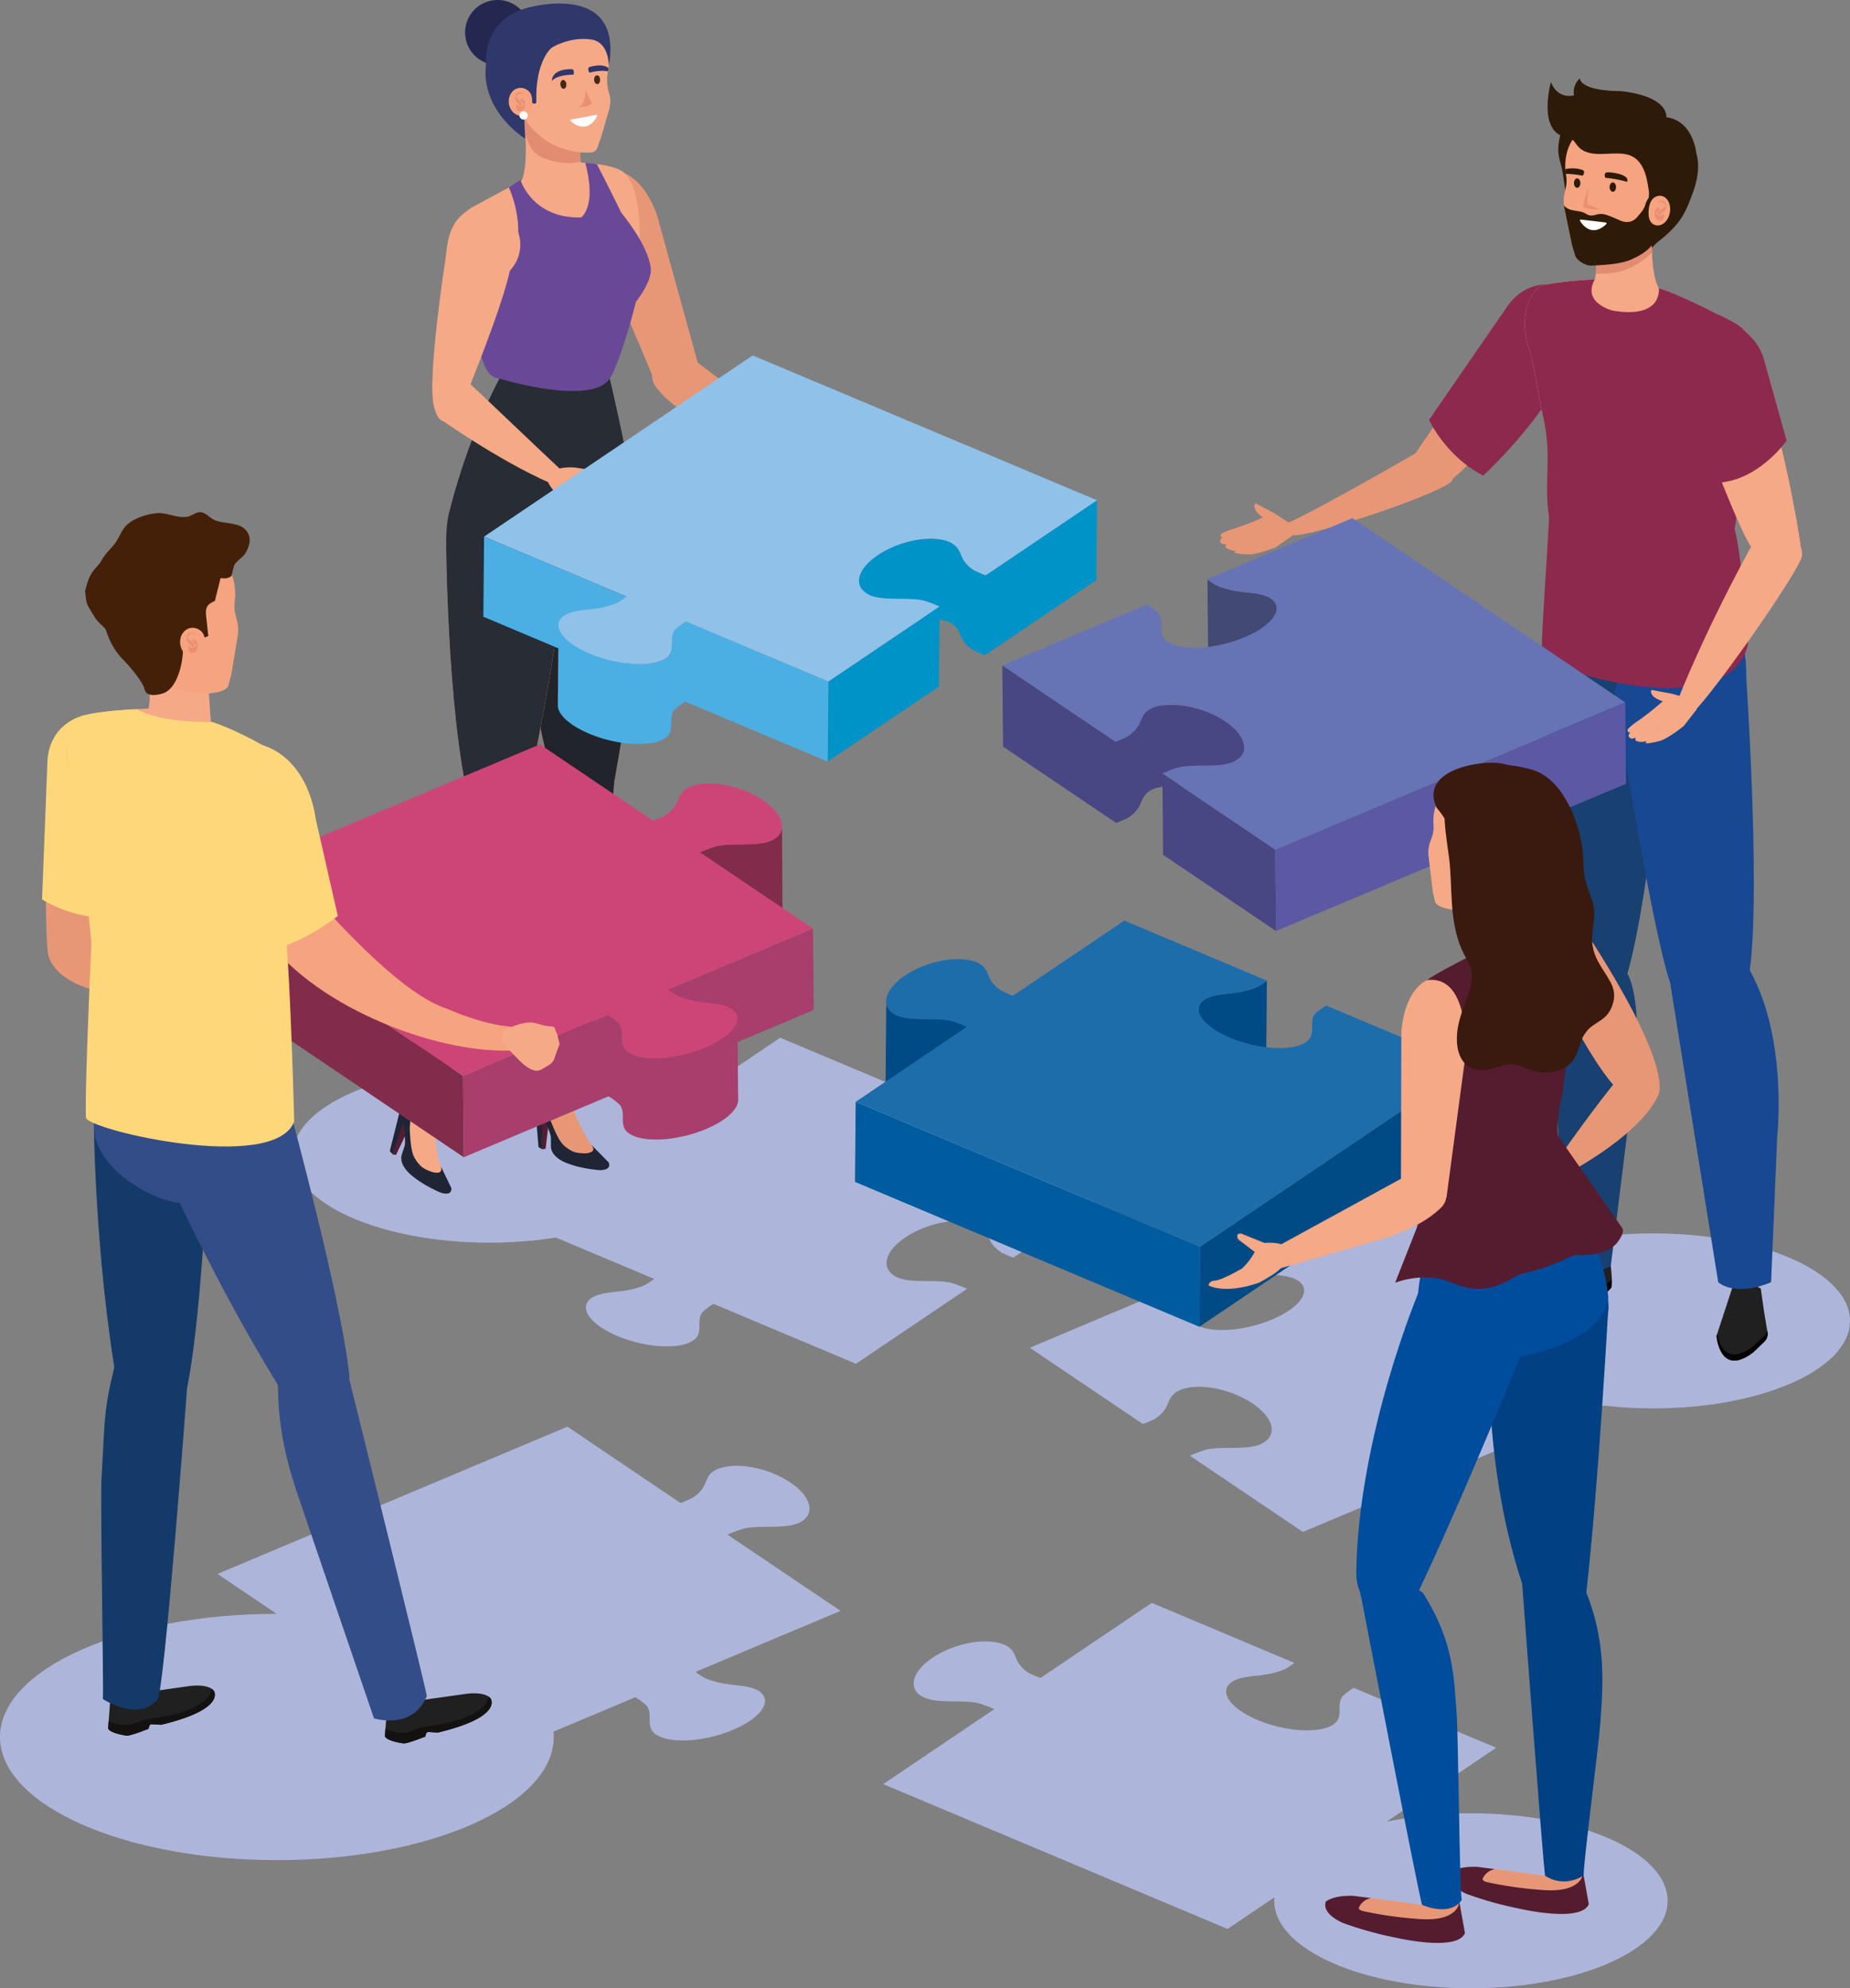 <svg xmlns="http://www.w3.org/2000/svg" viewBox="0 0 1583.57 1702.25"><rect x="0" y="0" width="1583.57" height="1702.25" fill="#808080" stroke="none"/><defs><style>.cls-1{fill:#adb6da;}.cls-2{fill:#531d34;}.cls-3{fill:#1f2535;}.cls-4{fill:#e89776;}.cls-5{fill:#242851;}.cls-6{fill:#f5a987;}.cls-7{fill:#e28c72;}.cls-8{fill:#282c34;}.cls-9{fill:#694997;}.cls-10{fill:#21242b;}.cls-11{fill:#30376b;}.cls-12{fill:#f5a47f;}.cls-13{fill:#ea8f72;}.cls-14{fill:#432918;}.cls-15{fill:#fff;}.cls-16{isolation:isolate;}.cls-17{fill:#0093c7;}.cls-18{fill:#4bafe4;}.cls-19{fill:#90c1e9;}.cls-20{fill:#822c4b;}.cls-21{fill:#a73e6b;}.cls-22{fill:#cd4577;}.cls-23{fill:#212020;}.cls-24{fill:#030200;}.cls-25{fill:#184070;}.cls-26{fill:#174891;}.cls-27{fill:#8e294e;}.cls-28{fill:#2e1a09;}.cls-29{fill:#424a74;}.cls-30{fill:#494684;}.cls-31{fill:#5b59a3;}.cls-32{fill:#6673b5;}.cls-33{fill:#143a6a;}.cls-34{fill:#007fa6;}.cls-35{fill:#141211;}.cls-36{fill:#334d88;}.cls-37{fill:#ffd77b;}.cls-38{fill:#452008;}.cls-39{fill:#004b86;}.cls-40{fill:#005c9f;}.cls-41{fill:#1d6dab;}.cls-42{fill:#551c2f;}.cls-43{fill:#024084;}.cls-44{fill:#004d9d;}.cls-45{fill:#f5bd94;}.cls-46{fill:#3a190f;}.cls-47{fill:#f7bd94;}.cls-48{fill:#e2a786;}.cls-49{fill:#ededed;}</style></defs><title>PeoplePuzzle</title><g id="Capa_2" data-name="Capa 2"><g id="Capa_1-2" data-name="Capa 1"><path class="cls-1" d="M962.6,1012.44l-294.75-124L437.91,1043.56,560,1094.93a52.93,52.93,0,0,1-8.23,5.37,67.41,67.41,0,0,1-15.06,4.38c-10.27,1.9-22.88,1.59-30.19,6.52-11.44,7.72-2.44,21.74,20.07,31.77.65.3,1.32.58,2,.87,24,10.08,52.93,11.82,64.7,3.87,9.56-6.45,2.21-16.69,7.92-24.19a57.35,57.35,0,0,1,9.53-7.24l121.93,51.31,95.14-64.19-1.22-.56a113.21,113.21,0,0,0-12.52-4.59c-14.19-3.12-33.38.67-45.64-4.49-15-6.69-11.95-21.86,6.53-34.33,18.69-12.61,46.07-17.69,61.17-11.35,9.36,4.17,9,10.74,12.62,16.13a28,28,0,0,0,8.44,8.06c.44.27,2.14,1.12,4.29,2.09,1.81.8,3.93,1.68,5.9,2.34Z"/><path class="cls-1" d="M649.75,1447.91c-7.44-5-20.26-4.71-30.69-6.63a67.85,67.85,0,0,1-15.32-4.47,53.16,53.16,0,0,1-8.36-5.44l124.09-52.22-96.68-65.23c.39-.2.81-.39,1.24-.58a117,117,0,0,1,12.72-4.67c14.41-3.16,33.91.68,46.88-4.78,14.76-6.58,11.65-22-7.15-34.68-19-12.82-46.82-18-62.62-11.32-9.05,4-8.68,10.71-12.37,16.18a28.23,28.23,0,0,1-8.58,8.2c-.45.27-2.2,1.15-4.4,2.13-1.82.82-4,1.7-6,2.37l-96.8-65.32L186.17,1347.52l233.71,157.69,124-52.15a59.56,59.56,0,0,1,9.68,7.36c5.79,7.62-1.68,18,8,24.59,12,8.07,41.41,6.31,65.77-3.94.68-.28,1.36-.58,2-.87C652.21,1470,661.37,1455.75,649.75,1447.91Z"/><path class="cls-1" d="M881.47,1153.85l123.94-52.15a59.46,59.46,0,0,1,9.69,7.35c5.8,7.63-1.67,18,8,24.6,12,8.07,41.41,6.3,65.76-3.94.68-.29,1.35-.57,2-.87,22.88-10.2,32.06-24.45,20.42-32.3-7.43-5-20.25-4.7-30.69-6.63a67.92,67.92,0,0,1-15.31-4.46A54.46,54.46,0,0,1,1057,1080l124.09-52.21,233.72,157.7-299.59,126.07-96.69-65.24c.38-.19.78-.37,1.2-.56a115.26,115.26,0,0,1,12.76-4.68c14.42-3.17,33.92.68,46.38-4.56,15.27-6.81,12.15-22.22-6.64-34.9-19-12.82-46.82-18-62.16-11.53-9.52,4.24-9.15,10.92-12.83,16.38a28.23,28.23,0,0,1-8.58,8.2c-.45.27-2.2,1.15-4.4,2.13-1.82.82-4,1.7-6,2.37Z"/><path class="cls-1" d="M1280.7,1496.34l-122-51.31a58.4,58.4,0,0,0-9.52,7.24c-5.7,7.5,1.65,17.74-7.91,24.19-11.77,7.94-40.74,6.21-64.69-3.87-.68-.29-1.34-.57-2-.87-22.5-10-31.52-24-20.08-31.77,7.31-4.94,19.93-4.62,30.19-6.51a66.74,66.74,0,0,0,15.06-4.4,51.54,51.54,0,0,0,8.22-5.35l-122.08-51.38-95.23,64.27c-2-.67-4.09-1.54-5.9-2.35a46.79,46.79,0,0,1-4.28-2.09,27.79,27.79,0,0,1-8.45-8.05c-3.63-5.39-3.27-12-12.17-15.93-15.54-6.54-42.92-1.47-61.62,11.15-18.48,12.47-21.54,27.64-7,34.11,12.76,5.38,31.94,1.59,46.12,4.71a113.21,113.21,0,0,1,12.52,4.59c.43.19.84.37,1.22.56L756,1527.47l294.76,124Z"/><path class="cls-1" d="M587.3,989c0,41.37-75.37,74.91-168.36,74.91S250.58,1030.39,250.58,989s75.38-74.9,168.36-74.9S587.3,947.65,587.3,989Z"/><polygon class="cls-2" points="464.27 984.01 467.03 983.49 469.79 960.31 462.54 951.72 464.27 984.01"/><polygon class="cls-3" points="460.94 982.12 464.27 984.01 463.74 946.06 457.88 944.73 460.94 982.12"/><path class="cls-4" d="M486.45,934.36l6.16,20.35S501,974.3,507.91,982c0,0,12.48,17.11-10.87,16,0,0-24.9-1.33-24.52-17.3.32-13.75-12.3-30.8-12.3-30.8-4.65-8,0-14.56,1.62-16.4l4.32-4.93,20.95-3.66Z"/><path class="cls-3" d="M509.26,988.35a31.39,31.39,0,0,1-27.12-8.21c-6.47-6.38-13.86-29.72-11.41-22,1,3.2-6.6-25.17-4.57-29.6l-4.32,4.93c-1.57,1.84-6.7,8.8-2,16.84,0,0,13,16.61,12.73,30.36C472.14,996.68,497,998,497,998c14,.68,15.12-5.21,13.76-10A13.87,13.87,0,0,1,509.26,988.35Z"/><path class="cls-3" d="M521,995.18s3.51,6.64-7.64,6.64c0,0-41.78-2.66-41.77-20.61V966.75s3.28,20.64,29.09,20.69c0,0,11.45,0,5.53-7.3Z"/><path class="cls-5" d="M453.74,27.81A27.81,27.81,0,1,1,425.94,0,27.81,27.81,0,0,1,453.74,27.81Z"/><path class="cls-6" d="M445.87,156h54.76c-2.48-8-7.64-28.61.34-42.66L445.64,77S455.48,137.94,445.87,156Z"/><path class="cls-7" d="M452,121.56c3.28,8.39,8.58,12.47,17.24,15.21a57.73,57.73,0,0,0,27.81,2c-.87-8.4-.41-17.92,3.91-25.51L445.64,77s3,18.6,4.06,38.29C450.45,117.36,451.19,119.46,452,121.56Z"/><path class="cls-6" d="M511.5,126l2.91-8.24,7.09-24.23c1-3.85,1.44-9.1.13-12.86a38.86,38.86,0,0,1-1.13-20.12C525,38.49,515.22,27,515.22,27,502.35,6.71,472,6.8,472,6.8c-37.55,2-40.62,38.32-40.62,38.32-6,24.19,13.27,44.28,13.3,44.31,2.44,2.54,2.7,6.67,3.88,9.81a30.27,30.27,0,0,0,5.51,9.19,67.43,67.43,0,0,0,19.25,15.45c6.71,3.42,19.72,6.93,29,6.83C506.07,130.67,509.84,130.72,511.5,126Z"/><polygon class="cls-2" points="336.21 988.37 338.99 988.76 349.04 967.69 344.93 957.23 336.21 988.37"/><polygon class="cls-3" points="333.66 985.51 336.21 988.37 347.89 952.25 342.77 949.11 333.66 985.51"/><path class="cls-6" d="M373.15,948.46c-.55,16.95-1.81,36,5,52,0,0,6.33,20.21-15.42,11.64,0,0-23.16-9.25-17.68-24.26,4.72-12.91-1.77-33.11-1.77-33.11-1.82-9.1,4.73-13.77,6.81-15l5.67-3.29h21.77Z"/><path class="cls-3" d="M377.44,1006.91a31.37,31.37,0,0,1-23.05-16.47c-4.09-8.12-3.6-32.6-3.77-24.47-.06,3.36,1.82-26,5.17-29.5l-5.67,3.29c-2.08,1.24-9.17,6.18-7.35,15.29,0,0,7,19.92,2.31,32.83-5.48,15,17.68,24.26,17.68,24.26,13.06,5.14,16-.08,16.26-5.08A14.52,14.52,0,0,1,377.44,1006.91Z"/><path class="cls-3" d="M386.36,1017.14s1.2,7.42-9.36,3.84c0,0-38.73-15.92-32.95-32.91l4.62-13.7s-3.51,20.6,20.91,28.92c0,0,10.86,3.68,7.59-5.14Z"/><path class="cls-6" d="M397.2,695.08c-27.77,51.28-32.68,72.15-37.62,111.14-2.88,22.68-1.93,118.21-4.9,132.46-1.24,5.91,21.21,2.67,21.21,2.67,4.11-10,69.49-229.49,69.49-229.49s7.31-22.73,1.24-26.68C416.13,665.32,409.31,672.73,397.2,695.08Z"/><path class="cls-8" d="M376.57,945.93c4.1-10,68.81-234.07,68.81-234.07s7.31-22.73,1.24-26.68c-30.49-19.86-37.31-12.45-49.42,9.9-27.77,51.28-32.68,72.15-37.62,111.14C356.7,828.9,352,921.14,349,935.39,349,935.39,365.65,955.18,376.57,945.93Z"/><path class="cls-8" d="M521.87,324.23s21.34,90.33,18.47,100.2c-8.25,28.42-84.82,68.3-154.64,10.14,0,0,16-66.81,49.11-123.32C434.81,311.25,447,323.83,521.87,324.23Z"/><path class="cls-9" d="M511,140.68s27.94,54,40.41,83.62c-5.23,34.73-24.1,86.25-31.68,97.11-16.62,23.81-92.59,2.55-92.59,2.55l-21.9-73.11c63.92-22.95,30.26-90.31,30.26-90.31l10-6.33s10.23,33.11,51.83,31.93c0,0,13.67-8.9,3.61-46.66A58,58,0,0,1,511,140.68Z"/><path class="cls-4" d="M441.45,448.75s7.35,145.72,34.31,224.1c4,11.69,50.09-3.84,50.09-3.84S549.1,543.62,547.7,491.67c-.78-29.36-11.29-92.66-11.29-92.66S450,387.71,441.45,448.75Z"/><path class="cls-4" d="M477.09,672.33,525.85,669s-30,248.76-32.68,259.22c0,0-21,7.58-20.54,1.56,1-14.53-16.47-126.17-17-149C454.77,744.05,456.21,720.86,477.09,672.33Z"/><path class="cls-10" d="M441.45,448.75s7.35,145.72,34.31,224.1c4,11.69,50.09-3.84,50.09-3.84S549.1,543.62,547.7,491.67c-.78-29.36-11.29-92.66-11.29-92.66S450,387.71,441.45,448.75Z"/><path class="cls-10" d="M499.21,929.79c5-9.61,26.64-260.78,26.64-260.78l-48.76,3.32c-20.88,48.53-22.32,71.72-21.46,108.44.53,22.85,11.6,134.49,10.58,149C466.21,929.79,492.72,942.4,499.21,929.79Z"/><path class="cls-4" d="M599.2,317.58l-37-134c-13.31-35.85-33.17-36.73-33.17-36.73-38.07,5.76-13.7,72.56-13.7,72.56l47,111.32"/><path class="cls-4" d="M706.33,417.71c-16-11.85-17.09-15.07-19.51-19.9-10.42-20.69,16.16-16.15,22.65-13.64,3.73,1.45,2.61,10.65,12.91,23.59,0,0,17.16,13.69,21.91,13.6,0,0,4.71,1.4,4.2,4.87C748.49,426.23,734.15,432.08,706.33,417.71Z"/><path class="cls-4" d="M596.33,309.79l108.26,81.9c3,14.93-3.85,16-3.85,16L613.42,368C576,351.78,563,333.15,563,333.15s-15.28-14.31,9-28.66C572.06,304.49,583.11,298.13,596.33,309.79Z"/><path class="cls-4" d="M706.4,383.24s-4.74,9.16,7.63,8.57l13.1-7.22s3.94-1.41,3.16-5.1c0,0-1.11-2.2-5.16-.78Z"/><path class="cls-6" d="M381.82,460.94s.56,145.78,19.79,226.4c2.86,12,46.79,8.33,46.79,8.33S477.06,557.81,480.71,506c2.06-29.3,7.92-80.57,7.92-80.57S385.81,415.21,381.82,460.94Z"/><path class="cls-6" d="M403.09,178.07c-22.41,16.38-10.95,41-10.95,41l42.32,102.79s68.63,23.34,85.25-.47c7.58-10.86,14.61-39.68,23.82-81.24,6.26-28.24,6.68-77.58-9.21-92.19-9.17-8.43-38.85-8.25-39.07-9.25l-48.07,15.48Z"/><path class="cls-6" d="M493.7,313.48c4.07-.73,26,7.93,26,7.93s15.8,67.36,16.7,77.6-69.53,63.25-148.21,33.07c0,0,39.73-93.72,45.53-113.31C440.4,296.27,493.7,313.48,493.7,313.48Z"/><path class="cls-9" d="M531.91,182.34s23.22,27.35,25.17,47.67c1.09,11.31-13.2,30.25-20.34,37.22C531.68,272.18,501.68,201.22,531.91,182.34Z"/><path class="cls-8" d="M407.47,409.75s-27.74,6.16-25.24,57c2.44,49.66,92.86,60,104.47,10C499.19,422.86,456.84,391.29,407.47,409.75Z"/><path class="cls-11" d="M448.85,103.45c-.19-17.15.24-16.09.24-16.09.4-5,10.23,5.79,10-.74-.93-29.88,9.92-44.1,14.17-46.41,11.53-6.23,23.69-8,33.34-6.32,15.11,2.69,14.53,22.8,14.53,22.8C534-16.95,451.9,6.58,451.9,6.58,411.9,17.09,416,54.78,416,54.78c-4.9,40.48,33.44,63.86,33.44,63.86Z"/><path class="cls-12" d="M451.48,97.62a8.07,8.07,0,0,1-5.21,1.58c-5.82-.08-10.65-5.52-10.79-12.14s4.46-11.91,10.27-11.83A10.22,10.22,0,0,1,453,78.52c2.79,2.92,2.88,8.31,2.22,12C454.65,93.51,453.48,96.07,451.48,97.62Z"/><path class="cls-13" d="M448.1,81.39c-.34-3.47-7.37-.15-6.31,1.81a10.81,10.81,0,0,0,2.82,2.74,5.1,5.1,0,0,1,2.16,3.8c0,.19.06.8-.14.94-.91.63-3.89-2.76-4.54-3.48a5.83,5.83,0,0,1-.85-5.56A3.49,3.49,0,0,1,445.1,79c1.58.09,3.18.2,3.09,2.17,0,0-.07.36-.09.18Z"/><path class="cls-13" d="M445.85,85c.74-.73,1.44-.12,2.18.41a3.37,3.37,0,0,1,1.26,2,8.18,8.18,0,0,1-.87,5.8,4.4,4.4,0,0,1-3.78,2c-2.11-.06-2.74-1.93-2.82-3.72,0-.48-.06-1.61.4-1.91s.87.46,1.21.81a3,3,0,0,0,1.79.67,3.83,3.83,0,0,0,3.15-1.41,1.64,1.64,0,0,0,.32-.54c0,1.17-.06,1.43-.19.79a3.33,3.33,0,0,0-.39-.83c-.49-.81-1.32-1.36-1.87-2.14-.26-.36-.76-1.61-.39-2Z"/><path class="cls-14" d="M484.79,72c.21,2.09-.78,3.88-2.19,4s-2.72-1.43-2.92-3.52.78-3.88,2.19-4S484.59,70,484.79,72Z"/><path class="cls-14" d="M513.68,68.14c.08,2.09-1,3.83-2.42,3.88s-2.63-1.6-2.71-3.69,1-3.82,2.43-3.87S513.61,66.05,513.68,68.14Z"/><path class="cls-11" d="M472.34,69.23c5.43-5.7,18.2-5.25,18.2-5.25s.86,0,.63-2.65c0,0-.07-2.3-1.91-2.07C489.26,59.26,473,58.18,472.34,69.23Z"/><path class="cls-11" d="M521,58.32c-5.67-4.59-16.1-1-16.1-1-1.84.27-1.29,2.5-1.29,2.5.45,2.57,1.29,2.39,1.29,2.39s8.62-2.66,15.37-1.09C520.54,60.18,520.8,59.26,521,58.32Z"/><path class="cls-15" d="M510,98.42l-20.57,3.81c-1.08.2-1.51.84-.93,1.42,0,0,5.92,5.92,12.59,4.67s10-8.9,10-8.9C511.41,98.75,510.91,98.36,510,98.42Z"/><path class="cls-13" d="M495.25,91.94c10.78-.78,11.38-3.6,11.38-3.6L501,77S502.27,88.34,495.25,91.94Z"/><path class="cls-8" d="M381.82,460.94s.56,145.78,19.79,226.4c2.86,12,46.79,8.33,46.79,8.33S477.06,557.81,480.71,506c2.06-29.3,7.92-80.57,7.92-80.57S385.81,415.21,381.82,460.94Z"/><path class="cls-8" d="M521.87,324.23s21.34,90.33,18.47,100.2c-8.25,28.42-84.82,68.3-154.64,10.14,0,0,16-66.81,49.11-123.32C434.81,311.25,447,323.83,521.87,324.23Z"/><path class="cls-9" d="M427.12,324s78.13,24.08,94.75.27c7.58-10.86,24.29-65.2,29.52-99.93C538.92,194.68,511,140.68,511,140.68a58,58,0,0,0-10-1.2c10.06,37.76-3.61,46.66-3.61,46.66-41.6,1.18-51.83-31.93-51.83-31.93l-10,6.33s31,64.37-28.83,93.81C406.65,254.35,405.22,323.42,427.12,324Z"/><path class="cls-15" d="M451.76,98.83a3.56,3.56,0,1,1-3.56-3.56A3.57,3.57,0,0,1,451.76,98.83Z"/><path class="cls-6" d="M436.65,187.46a32.11,32.11,0,0,1-1.4,45.4c-12.92,12.15-53.53,35.33-53.91,17.59-.74-34.86.62-53.8,13.54-65.95S424.49,174.53,436.65,187.46Z"/><path class="cls-6" d="M438.1,216.93,410,200.75,381.82,218.4s-16.51,105.19-10.43,129.27c6.48,25.65,18.26,6.75,23.84-.27C395.23,347.4,441.27,237.37,438.1,216.93Z"/><path class="cls-6" d="M375.65,357.94s50.48,36,95.28,55.65c0,0,14.8-6.22,7.4-13.06-12.57-11.62-67.52-64.23-80.2-75.87C375.65,317,375.65,357.94,375.65,357.94Z"/><path class="cls-6" d="M496.47,433.71c-18.27-7.9-20.08-10.78-23.54-14.92-14.87-17.76,12-19.42,18.94-18.46,3.95.56,5,9.77,17.95,20,0,0,19.84,9.39,24.44,8.22,0,0,4.91.28,5.2,3.79C539.46,432.36,526.84,441.33,496.47,433.71Z"/><path class="cls-6" d="M491,400.12s-7.82,6.72,3.87,10.81l14.84-1.78s4.19.16,4.85-3.55c0,0-.21-2.46-4.5-2.65Z"/><g class="cls-16"><path class="cls-17" d="M807.28,531c-.22-.06-.44-.1-.66-.15l-1-.22-.74-.13-.71-.12-.5,57.45L708.51,652l.6-68.56,78.81-53.17c-1.15.13-2.32.3-3.49.49l-.77.13-1.34.24-.91.19c-.43.08-.87.17-1.3.27l-.82.18-2.07.5-.55.14c-.86.22-1.71.45-2.55.7l-.46.14c-1.17.34-2.34.72-3.51,1.11l-.12,0c-1.17.4-2.34.83-3.5,1.28l-.25.1c-1.31.51-2.61,1.06-3.89,1.64l-.18.08c-1.3.59-2.58,1.21-3.83,1.86a.52.52,0,0,0-.13.06q-1.9,1-3.75,2.07l-.06,0c-1.25.73-2.46,1.5-3.64,2.3-10.5,7.08-16,15-16.09,21.81q.31-34.27.61-68.55c.06-6.78,5.58-14.73,16.08-21.82,1.18-.8,2.39-1.56,3.64-2.29l.07,0c1.22-.73,2.47-1.41,3.74-2.08l.13-.06c1.26-.65,2.53-1.27,3.82-1.86l.2-.08c1.28-.57,2.57-1.12,3.87-1.63l.08,0,.22-.08c1.13-.45,2.28-.87,3.43-1.26l.17-.07c1.15-.39,2.31-.75,3.47-1.1l.3-.09.2-.06c.84-.24,1.68-.47,2.53-.69.18-.06.37-.1.56-.15.68-.17,1.36-.34,2-.49l.41-.1.45-.09,1.25-.26,1-.19,1.27-.23.67-.13h.17c1.17-.2,2.33-.36,3.48-.5l.3,0,.22,0c1-.11,2-.2,3-.27l.25,0h.33c.94-.06,1.87-.1,2.78-.12h.08c.87,0,1.72,0,2.56,0h.64c.85,0,1.68.08,2.51.14h.07l.19,0c.85.07,1.69.17,2.51.28l.28,0,.19,0c.34,0,.66.11,1,.16l.79.14.94.2.64.14.08,0c.74.18,1.45.38,2.15.6l.49.16c.7.23,1.39.48,2,.76s1,.48,1.49.73l.41.22c.16.1.34.19.5.28s.26.18.4.26l.49.33c.26.17.51.35.75.53l.41.33.15.1c.28.24.54.48.8.72l.1.1c.2.2.39.39.57.59v0h0v0c.06.06.1.13.16.19l.26.3c.18.22.35.43.51.65a3.55,3.55,0,0,1,.23.31s.08.1.12.15l.21.34c.15.21.28.42.42.64l.27.48q.2.33.36.66a1.18,1.18,0,0,1,.11.19,2.29,2.29,0,0,1,.1.23c.2.38.38.76.56,1.15a.82.82,0,0,0,.09.19c.23.53.45,1.06.68,1.58.14.34.29.68.44,1l.21.47c.2.45.41.9.64,1.34.11.23.23.45.36.67s.12.24.19.36c.2.34.41.68.63,1s.3.43.46.64.43.6.67.9l.31.39c.31.39.65.78,1,1.17l.07.08c.37.4.76.79,1.17,1.18.11.12.24.23.36.34.3.28.61.55.93.83l.46.39,1,.77.45.33c.5.36,1,.7,1.56,1l.09.05.16.1.1,0c.07.05.15.08.23.13l.17.09.27.13.19.1.32.16.26.12.34.17.41.19.24.12.48.22.26.12.77.35c1.81.8,3.93,1.68,5.9,2.34l95.23-64.26-.6,68.55-95.23,64.26c-2-.66-4.1-1.53-5.9-2.33l-.78-.36-.13-.06-.6-.28-.22-.1-.44-.21-.27-.13-.33-.16-.2-.1-.32-.16-.15-.08-.28-.14-.12-.06-.21-.12-.09-.05-.13-.07,0,0c-.53-.33-1-.68-1.54-1l-.47-.35c-.34-.25-.66-.5-1-.76l-.25-.19a2.31,2.31,0,0,0-.24-.2l-.9-.81c-.12-.12-.26-.23-.38-.36-.41-.39-.8-.78-1.16-1.18h0l-.07-.08c-.35-.38-.68-.77-1-1.16l-.3-.39c-.24-.29-.46-.6-.68-.9,0-.08-.12-.15-.17-.22l-.28-.42c-.22-.33-.43-.66-.63-1l-.26-.48-.28-.52v0c-.23-.45-.45-.91-.65-1.37-.06-.12-.12-.25-.17-.38-.18-.41-.36-.81-.53-1.22s-.41-1-.62-1.42l-.12-.26c-.17-.36-.34-.73-.52-1.09l-.23-.45c-.11-.21-.22-.43-.35-.64s-.18-.33-.28-.49-.27-.42-.41-.64-.21-.33-.33-.49l-.23-.31c-.16-.21-.33-.43-.51-.63a4.15,4.15,0,0,0-.27-.32c-.23-.26-.47-.52-.73-.77a.52.52,0,0,1-.1-.11c-.3-.28-.62-.55-1-.82l-.41-.32-.75-.54-.5-.33c-.28-.18-.58-.36-.89-.53l-.41-.23c-.47-.25-1-.5-1.49-.73s-1.34-.52-2-.75l-.49-.16C808.73,531.36,808,531.16,807.28,531Z"/><path class="cls-18" d="M413.75,528l.61-68.55L536.45,510.8l-.5,57.05h.11l.8.09c1,.11,1.94.21,2.9.29l.28,0c.71.06,1.41.11,2.1.14l.79.05,1.56.06.58,0c1.22,0,2.44,0,3.62,0h.47c1,0,2-.06,2.92-.12h.22c.89-.06,1.76-.15,2.62-.24l.64-.07c.73-.09,1.45-.19,2.14-.3l.26,0c.76-.13,1.49-.27,2.22-.43l.55-.12c.67-.16,1.33-.33,2-.51l.28-.08.39-.13c.35-.1.7-.21,1-.33l.52-.19c.28-.11.57-.21.85-.33l.47-.19.81-.37.44-.21.8-.42.36-.2c.37-.21.73-.44,1.07-.67,4.58-3.09,5.28-7.05,5.39-11.17l0-3.34c0-3.38.26-6.74,2.49-9.68a58,58,0,0,1,9.54-7.24l121.93,51.31-.6,68.56L586.57,600.7a57.83,57.83,0,0,0-9.53,7.23c-2,2.65-2.4,5.62-2.47,8.65,0,1.11,0,2.22,0,3.33,0,4.48-.44,8.87-5.41,12.22-.34.23-.7.45-1.07.66l-.37.21c-.26.13-.52.28-.79.41l-.45.22-.8.36-.47.2-.26.11-.6.22-.51.19-1,.33-.42.13-.07,0-.18,0q-1,.28-2,.51l-.29.08-.24,0c-.72.16-1.47.3-2.23.43h0l-.17,0c-.72.12-1.45.21-2.2.3l-.32.05-.29,0c-.86.09-1.73.17-2.63.23h-.24c-1,.06-1.92.1-2.92.13h-.44c-1.19,0-2.4,0-3.63,0h-.28l-.31,0-1.55-.06-.79,0c-.74,0-1.49-.09-2.24-.16h-.13c-1-.07-1.95-.18-2.93-.28l-.77-.09c-.86-.11-1.73-.21-2.6-.34l-.32,0-.11,0-2.44-.38-.41-.08-2.05-.37-.92-.18-1.56-.32-1-.23-1.47-.34-.38-.08-.34-.09c-1.32-.32-2.64-.66-4-1l-.52-.15c-1.35-.38-2.69-.79-4-1.22l-.41-.13c-1.37-.45-2.73-.92-4.08-1.42l-.24-.09c-1.41-.53-2.81-1.08-4.18-1.66l-2-.86q-1.38-.61-2.7-1.26l-.89-.44c-.57-.28-1.14-.57-1.69-.86l-1-.51-1.49-.83-.92-.53-.55-.32-.9-.56-.78-.49L490,620.54c-.16-.11-.34-.22-.5-.34-.66-.46-1.3-.93-1.91-1.4l-.45-.36-1.07-.85-.19-.17c-.45-.38-.87-.75-1.28-1.13l-.56-.5c-.57-.55-1.12-1.09-1.62-1.64h0q-.66-.72-1.23-1.44l-.35-.46-.6-.79-.14-.22-.26-.4c-.22-.33-.42-.67-.61-1l-.24-.42-.13-.24c-.18-.35-.34-.7-.49-1,0-.06,0-.12-.07-.18-.1-.24-.2-.49-.28-.73s-.09-.31-.13-.46a2.25,2.25,0,0,1-.08-.24c-.09-.35-.18-.7-.24-1a1.52,1.52,0,0,0,0-.21c0-.07,0-.15,0-.22a7.91,7.91,0,0,1-.09-1.18v-.12q.21-24.4.43-48.79Z"/><path class="cls-19" d="M939.05,428.3l-294.75-124L414.36,459.43,536.45,510.8a53.45,53.45,0,0,1-8.23,5.36,67.41,67.41,0,0,1-15.06,4.39c-10.28,1.89-22.88,1.58-30.2,6.51-11.43,7.73-2.43,21.74,20.08,31.78l2,.86c24,10.08,52.93,11.82,64.7,3.87,9.56-6.44,2.21-16.69,7.91-24.19a58,58,0,0,1,9.54-7.24l121.93,51.31,95.14-64.19L803,518.7a112.51,112.51,0,0,0-12.52-4.58c-14.19-3.12-33.38.66-45.64-4.5-15-6.68-12-21.86,6.53-34.33,18.69-12.61,46.07-17.69,61.16-11.34,9.37,4.17,9,10.73,12.63,16.12a27.77,27.77,0,0,0,8.44,8.06c.44.27,2.14,1.13,4.29,2.09,1.81.8,3.93,1.68,5.9,2.34Z"/></g><g class="cls-16"><path class="cls-20" d="M669.38,707.39c0,.17,0,.34,0,.51s0,.36,0,.54,0,.29-.05.44,0,.35-.06.52-.06.34-.1.51,0,.25-.08.38-.09.35-.14.51-.07.25-.11.37a1.8,1.8,0,0,1-.08.21,9.94,9.94,0,0,1-.58,1.39,0,0,0,0,0,0,0,13.85,13.85,0,0,1-.77,1.27l-.14.21a11.32,11.32,0,0,1-1,1.17c-.09.11-.19.21-.29.32s-.21.23-.33.33l-.4.37c-.12.11-.24.23-.37.33l-.35.29-.67.51-.36.26c-.25.17-.51.34-.78.49l-.34.22c-.23.14-.47.27-.71.39s-.26.16-.4.23l-1.19.57a31.9,31.9,0,0,1-4.93,1.58c-1.37.33-2.78.6-4.24.81s-2.8.35-4.23.47c-2,.16-4.07.26-6.14.31-4.55.14-9.21.09-13.74.22-2,.06-4.06.15-6,.31l.6,69.68c2-.16,4-.26,6-.31,4.53-.13,9.19-.08,13.74-.21,2.08-.06,4.13-.16,6.14-.32,1.44-.11,2.85-.27,4.24-.47s2.86-.48,4.24-.81a30.76,30.76,0,0,0,4.92-1.59q.62-.27,1.2-.57l.32-.18c.27-.14.53-.28.79-.44l.08,0,.22-.14.81-.52.36-.26c.23-.17.46-.34.67-.51l.21-.16.15-.13c.12-.11.25-.21.37-.33l.39-.36.34-.34a2,2,0,0,1,.2-.21l.09-.11a11.46,11.46,0,0,0,.94-1.17s0-.05.06-.08l.08-.12a12.06,12.06,0,0,0,.77-1.28h0a10.78,10.78,0,0,0,.59-1.41l0-.11s0-.05,0-.08.09-.28.13-.42l.12-.46.09-.42c0-.11,0-.23.07-.34s0-.09,0-.13,0-.37.07-.56,0-.27,0-.4,0-.42,0-.62,0-.2,0-.3v-.14Z"/><path class="cls-20" d="M613.2,724.54h-.07a117,117,0,0,0-12.65,4.65c-.43.19-.85.38-1.25.58l.62,69.68c.39-.2.81-.39,1.24-.58a117.82,117.82,0,0,1,12.64-4.65l.08,0c1.09-.24,2.22-.43,3.37-.61,1.37-.19,2.77-.34,4.2-.46l-.6-69.68c-1.44.11-2.84.27-4.21.47C615.42,724.09,614.29,724.3,613.2,724.54Z"/><path class="cls-21" d="M696.53,864.7,695.92,795,571.83,847.23l.51,58c-14.41,1.72-27.35.37-34.35-4.34-4.64-3.15-5.35-7.16-5.47-11.34l0-3.45c0-3.43-.27-6.83-2.53-9.81a60.67,60.67,0,0,0-9.68-7.35L396.33,921.08l.61,69.68,124-52.16a59.56,59.56,0,0,1,9.68,7.36c2,2.67,2.43,5.68,2.51,8.74l0,3.45c0,4.55.45,9,5.5,12.4,12,8.08,41.4,6.31,65.76-3.94.68-.28,1.36-.58,2-.88,16.2-7.21,25.53-16.47,25.46-24q-.23-24.8-.44-49.59Z"/><path class="cls-20" d="M660.08,719.76l.61,69.67c-13,5.46-32.47,1.62-46.88,4.78a117.8,117.8,0,0,0-12.72,4.67c-.43.19-.85.38-1.24.58l-.62-69.68c.4-.2.82-.39,1.25-.58a114.13,114.13,0,0,1,12.72-4.66C627.61,721.37,647.12,725.21,660.08,719.76Z"/><polygon class="cls-20" points="396.33 921.08 162.62 763.38 163.23 833.06 396.94 990.76 396.33 921.08"/><path class="cls-22" d="M626.2,863.77c-7.44-5-20.26-4.7-30.69-6.63a68.22,68.22,0,0,1-15.32-4.46,53.41,53.41,0,0,1-8.36-5.45L695.92,795l-96.69-65.24c.4-.2.82-.39,1.25-.58a114.13,114.13,0,0,1,12.72-4.66c14.41-3.17,33.92.67,46.88-4.78,14.76-6.59,11.65-22-7.15-34.68-19-12.82-46.82-18-62.62-11.33-9,4-8.68,10.71-12.37,16.18a28.23,28.23,0,0,1-8.58,8.2c-.45.27-2.2,1.15-4.4,2.14-1.82.81-4,1.69-6,2.37l-96.8-65.33L162.62,763.38l233.71,157.7,124-52.15a60.67,60.67,0,0,1,9.68,7.35c5.79,7.63-1.68,18,8,24.6,12,8.07,41.41,6.3,65.77-3.94l2-.88C628.66,885.86,637.82,871.61,626.2,863.77Z"/></g><path class="cls-1" d="M1246.85,1130.86c0,41.38,75.38,74.91,168.36,74.91s168.36-33.53,168.36-74.91-75.38-74.9-168.36-74.9S1246.85,1089.49,1246.85,1130.86Z"/><path class="cls-23" d="M1358.5,1114.07c-11.89,12-31.5,18.36-31.5,18.37-16.53,4.2-26.25-6.8-26.25-6.8-3.55-5,.77-7.69.77-7.69,34.84-26.5,45.28-34,45.28-34h32c1.56,12.86.69,18,.69,18a27.71,27.71,0,0,1-17.55,10.63c-.66.11-1.89-.85-2.51-.6Z"/><path class="cls-24" d="M1301.36,1118.06a9.21,9.21,0,0,0,.67,2.19c2.71,5.79,10.24,8.19,16.2,8.1,7.17-.1,13.68-3.6,19.92-6.76a88.91,88.91,0,0,0,16.5-11.19c3.6-3,8.21-4.38,12.47-6.24,4.8-2.1,8.43-5.36,12.58-8.47,0,3.44-.22,6.31-.22,6.31a27.71,27.71,0,0,1-17.55,10.63c-.66.11-1.89-.85-2.51-.6l-.92,2c-11.89,12-31.5,18.36-31.5,18.37-16.53,4.2-26.25-6.8-26.25-6.8C1297.59,1121.23,1300.64,1118.6,1301.36,1118.06Z"/><path class="cls-4" d="M1382.31,824.49c-35.57,39.28-49.67-2.26-49.67-2.26l-4.41-241.44c-.46,3.59-1.65-24.35,43.27-18.3s56.13,23.5,56.13,23.5-24.65,166.76-45.32,238.5"/><path class="cls-4" d="M1332.41,819.17s18,254.26,19.53,263.19c0,0,21.94,4.85,22-.21.25-12.18,25.3-161,25.62-180.11.82-48.45-11.67-57.61-24.13-90.25C1375.47,811.79,1332.32,779.89,1332.41,819.17Z"/><path class="cls-25" d="M1393,833.63c20.67-71.74,34.6-247.64,34.6-247.64s-11.34-17.46-56.13-23.5-43.73,21.89-43.27,18.3c0,0-13.61,130.92-1.15,249.91C1327.08,830.7,1365.45,851.08,1393,833.63Z"/><path class="cls-6" d="M1460.91,451.29c6.35,22.59,32.54,108.8,32.54,108.8-93.77,112.18-164.41,14-165.34,3.79-1.12-12.25,12.55-59,15-109.45C1343.14,454.43,1368.71,415.07,1460.91,451.29Z"/><path class="cls-25" d="M1328.65,592c-4.44-30.22,4.77-60.69,9.52-91.22h137.35c8.79,29.27,17.93,59.35,17.93,59.35s5.87,69.26-52.94,77.56C1440.51,637.65,1338,655.42,1328.65,592Z"/><path class="cls-6" d="M1484.91,829.78c-29.37,44.12-49.47,5.11-49.47,5.11L1387.81,599.7c.07,3.62,1.42-30.64,46.74-31.31s59,14.92,59,14.92,1.18,172.45-8.63,246.47"/><path class="cls-6" d="M1434.76,831.9s47.18,267.94,50,276.55c0,0,22.42,1.54,21.77-3.47-1.56-12.08,2.48-181,0-200-6.37-48-13-56.3-30.19-86.74C1476.26,818.23,1428.86,793.07,1434.76,831.9Z"/><path class="cls-23" d="M1482.57,1103.27l-13.27,40.46s2.74,36.23,31.79,13.78l8.65-8.39a9.26,9.26,0,0,0,3.13-8.89l-2.58-15.51-3.09-21.45S1489,1090.91,1482.57,1103.27Z"/><path class="cls-24" d="M1501.09,1152.34l8.65-8.38a9,9,0,0,0,3-4.64l.16.91a9.26,9.26,0,0,1-3.13,8.89l-8.65,8.39c-29,22.45-31.79-13.78-31.79-13.78l.52-1.58C1471.45,1150.71,1477.85,1170.3,1501.09,1152.34Z"/><path class="cls-26" d="M1429.63,841.39C1413.08,792.82,1381.85,592,1381.85,592c.07,3.62,9.35-48,54.67-48.64s56.93,16.77,56.93,16.77,14.16,196.59,4.34,270.61C1497.79,830.7,1466,867.46,1429.63,841.39Z"/><path class="cls-4" d="M1350.1,296.78S1273.37,387,1235.22,416.91c0,0-25.64-9.48-24.85-26.9,0,0,56.18-83.1,91.44-132.26C1301.81,257.75,1349.5,244,1350.1,296.78Z"/><path class="cls-4" d="M1221.48,382.47S1137.7,431.24,1103,447.54c0,0-6.23,9.75,3.82,10.67,16.8,1.54,133.54-38,136.39-47.17C1256.51,368.25,1221.48,382.47,1221.48,382.47Z"/><path class="cls-4" d="M1298,286.7a31.27,31.27,0,0,0,40,18.5,30.84,30.84,0,0,0,18.13-39.86,31.27,31.27,0,0,0-40-18.5A30.84,30.84,0,0,0,1298,286.7Z"/><path class="cls-27" d="M1336.33,245.12s-27.35-9.59-46.15,17.26l-66.92,97.07s13.79,30.91,46.36,47.78C1269.62,407.23,1389.45,296.89,1336.33,245.12Z"/><path class="cls-12" d="M1413.87,212.53s5.52-10.63,17.71-31c0,0,25.93-26.64,11.4-60.11,0,0-8-28-56.92-23.92C1386.06,97.49,1381.38,174.53,1413.87,212.53Z"/><path class="cls-6" d="M1415.8,168.91s-8.23,76.78,9.33,82.58l-62.61-3.73s9.84-23.19-1.61-40.31Z"/><path class="cls-7" d="M1366,234.35c1-17.54-1.16-21.1-5-26.9l54.89-38.54s-2.65,24.8-1.73,47.28C1398.18,231.24,1385.05,234.77,1366,234.35Z"/><path class="cls-6" d="M1318.36,245c-13.95,10.18-15.55,34.54-10.57,49.76,5.71,17.48,8,39.78,13.7,65.06,7.75,34.25,13,60.62,21.65,94.64,7.16,28.13,120.2,5.46,120.2,5.46l40.51-138.44s7-36.15-25.76-48.17c0,0-34.5-18.62-59.75-27.17-22.29-7.55-30.37-8.26-53.26-6.85C1365.08,239.26,1334.41,240.38,1318.36,245Z"/><path class="cls-28" d="M1338.5,103.31c-3.23,14.73-6.9,22.43-2.83,35.93,3.66,12.12,2.81,24.87,8.11,36.62,7.55,16.76,17.38,14.57,24.89-.85,7.69-15.78,15.71-37.11-1.65-48.8-11.15-7.51-15.17-20.42-28.52-22.9Z"/><path class="cls-12" d="M1348.17,218.39l-2.61-8.68-6.59-32.1a32.41,32.41,0,0,1,.51-13.33c1.11-4.37,2-8.95,1.14-13.7-3.95-23,8.58-35,8.58-35C1363.54,95.19,1395,96.79,1395,96.79c38.84,3.88,40.22,41.72,40.22,41.72,5.06,25.37-15.93,45.24-16,45.28-1.68,1.59-1.27,9.88-1.87,12.2-2.56,9.9-12.44,15.56-21.13,19.37-9.55,4.18-21.06,8.56-31.53,9C1360.77,224.52,1349.66,223.37,1348.17,218.39Z"/><path class="cls-28" d="M1339.76,177c5.11,4.61,12,2.51,17.49,5.84,3.55,2.18,5.31,2,9.2.9a14.42,14.42,0,0,1,8.78.3c3.24.93,9.12,3.75,12.27,5,4.8,1.94,10.19,1.33,13.92-3.21,3.91-4.76,5.39-5.74,7.23-11.44,3.37-10.5,14-11.14,21.3-5.25a62.91,62.91,0,0,1-10.68,14.61c-1.68,1.59-1.27,16.73-1.87,19.05-2.56,9.9-12.44,15.56-21.13,19.37-9.55,4.18-24.11,4.76-34.58,5.2-4,.16-12-4-13.52-9l-2.61-8.68-6.59-32.1c-.11-.56-.16-1.18-.23-1.78A9.69,9.69,0,0,0,1339.76,177Z"/><path class="cls-28" d="M1339.06,117c8.79,0,8.69,7.37,15.42,11.46,14.44,8.79,36.85-4.09,48.48,10.15a27.39,27.39,0,0,1,3,4.52c3.44,6.41,4.46,14.16,5.56,21.28.32,2.1-1.24,7.47.67,9.07,1.09.93,3,.65,5,0,.39,3.21-2.19,5.68-3.3,8.64s-2.85,5.49-1.28,8.48c4,7.7.94,6.43,1.31,21.91,2.51-3.67,8.69-8.13,10.64-9.83,5.64-4.92,11-10.29,15-16.63s6.56-13.19,9.13-20.06c4.2-11.25,6.62-23.44,3.25-35.25,0,0-2.66-27.44-25.62-30.38,0,0,2.92-17.68-39-22.35,0,0-33.13.51-35-10.92,0,0-6.69,5.72-5,14.56,0,0-13.63,4.15-19.75-11.44C1327.53,70.23,1316.18,111.29,1339.06,117Z"/><path class="cls-12" d="M1413.28,190.27a6.89,6.89,0,0,0,4.4,2.62c5.22,1,10.46-3.91,11.69-10.87s-2-13.35-7.22-14.31a8.44,8.44,0,0,0-7,2.17c-3,2.58-4,8.24-4,12.27C1411.12,185.38,1411.74,188.28,1413.28,190.27Z"/><path class="cls-13" d="M1418.9,173.88c.81-3.64,7.85.78,6.47,2.72a11.29,11.29,0,0,1-3.34,2.55,5.48,5.48,0,0,0-2.78,3.76c0,.22-.17.85,0,1,.88.79,4.48-2.43,5.27-3.11a6.23,6.23,0,0,0,1.61-5.79,3.74,3.74,0,0,0-3.77-3.26c-1.68-.11-3.41-.2-3.56,1.9,0,0,0,.4.07.21Z"/><path class="cls-13" d="M1420.83,178c-.68-.87-1.5-.31-2.37.17a3.52,3.52,0,0,0-1.6,2,8.75,8.75,0,0,0,.19,6.27,4.71,4.71,0,0,0,3.75,2.62c2.26.2,3.16-1.71,3.48-3.6.09-.5.27-1.71-.19-2.08s-1,.39-1.38.7a3.17,3.17,0,0,1-2,.49,4.09,4.09,0,0,1-3.17-1.89,2.43,2.43,0,0,1-.27-.62c-.14,1.24-.11,1.53.1.86a3.56,3.56,0,0,1,.53-.83c.62-.8,1.58-1.28,2.25-2,.33-.34,1-1.62.67-2.07Z"/><path class="cls-13" d="M1359.34,175.11l10.58,4.09s-14.28.89-14.83-3.26c0,0,2.16-8.1,4.5-15.77C1359.59,160.17,1357.77,174.5,1359.34,175.11Z"/><path class="cls-28" d="M1377.81,160.17c0,2.24,1.23,4,2.75,4s2.75-1.8,2.75-4-1.23-4-2.75-4S1377.81,157.94,1377.81,160.17Z"/><path class="cls-28" d="M1347.28,156.78c0,2.24,1.23,4,2.75,4s2.75-1.8,2.75-4-1.23-4.05-2.75-4.05S1347.28,154.54,1347.28,156.78Z"/><path class="cls-28" d="M1375,152.32c-1,.2-1.24-1.13-1.24-1.13a4.61,4.61,0,0,1,.07-2.37,2.27,2.27,0,0,1,1.18-1.19c2.55-.36,7.49.27,11.69,1.52,2.32.7,6.08,2.42,6.33,4.56.07.64.13,1.75-.59,1.94A95.49,95.49,0,0,0,1375,152.32Z"/><path class="cls-28" d="M1340.23,148.84a83.28,83.28,0,0,1,13.65,1.43c.9.47,1.49-.74,1.49-.74a4.64,4.64,0,0,0,.58-2.31,2.24,2.24,0,0,0-.8-1.46,24.67,24.67,0,0,0-10.12-1.59,20,20,0,0,0-5.08.69S1339.65,145.67,1340.23,148.84Z"/><path class="cls-15" d="M1353.43,188c-.87,0-1.33.4-1,1,0,0,3.81,7.15,10.48,8s12.11-5.23,12.11-5.23c.53-.59.07-1.18-1-1.32C1374,190.47,1362.49,189,1353.43,188Z"/><path class="cls-26" d="M1484,532.67S1508,571.5,1484,615s-97.5,27.66-97.71-28.71C1386,530.62,1436.7,509.33,1484,532.67Z"/><path class="cls-27" d="M1365.08,239.26s-30.67,1.12-46.72,5.71c-13.95,10.18-15.55,34.54-10.57,49.76,5.71,17.48,8,39.78,13.7,65.06,7.75,34.25-2,59.28,6.62,93.3,7.16,28.13,156.74,0,156.74,0l19-131.64s7-36.15-25.76-48.17c0,0-32.93-18.07-58.18-26.63,0,0,3.94,26.63-39.47,19.28C1380.44,265.93,1353.92,259.53,1365.08,239.26Z"/><path class="cls-27" d="M1484.85,453.09c6.34,22.59,11.37,98.77,11.37,98.77-17.2,71.31-175.4,20-176.34,9.77-1.11-12.25,3.74-70.52,6.22-121C1326.1,440.67,1392.64,416.87,1484.85,453.09Z"/><path class="cls-6" d="M1438.21,324.82c10.33,21,48.64,127,61,143.71,3.27,4.45,34.85,24.79,42-2.94-17.41-110-43.74-172.73-43.74-172.73s-30.75-25.64-55.31-1.94C1442.08,290.92,1430.93,310.28,1438.21,324.82Z"/><path class="cls-6" d="M1433.86,306.05a37,37,0,1,0,42.64-30.33A37,37,0,0,0,1433.86,306.05Z"/><path class="cls-27" d="M1470.35,269.23s31.81,11.93,39.33,37.74l19.63,70.23s-25.72,37.41-64,36.17l-37.88-84.13S1401.9,282,1470.35,269.23Z"/><path class="cls-4" d="M1063.24,470.16l9.8-.26s-17.87,4.58-23.63-1.22c0,0-1.47-.92.82-3,0,0,15.8-.54,22.74-2.54,0,0-15.63,3.78-26.76,2.66,0,0-4.36-2.86.34-5.46-3.54-1.37-.52-3.71-.52-3.71a61.62,61.62,0,0,1,10.65-4.11,253.32,253.32,0,0,0,24.38-9.5s-10.31-6.75-6.45-12.19l15.91,8.39,14.39,9.25,1.91,9.73-15,10.41s-14.55,5.85-22.79,6.13C1069.06,474.75,1045.43,473.91,1063.24,470.16Z"/><path class="cls-26" d="M1429.63,841.39l41.14,256.39s13.63,13.13,45.26,0l5.25-125.28s9.29-82.76-23.49-141.8C1497.79,830.7,1433.22,778.59,1429.63,841.39Z"/><path class="cls-25" d="M1393,833.63s17.51,25.34,1.82,120.44L1378.79,1084s-18.47,11.06-39.26.5l-13-258.73S1338.19,781.8,1393,833.63Z"/><g class="cls-16"><path class="cls-29" d="M1092.83,520.64c0-3.11-1.65-5.94-5-8.24a19,19,0,0,0-1.7-1c-.19-.1-.38-.18-.57-.27-.43-.21-.86-.41-1.31-.59a3.31,3.31,0,0,0-.33-.15l-.29-.1c-.72-.27-1.45-.53-2.21-.75l0,0h0c-.77-.23-1.57-.42-2.38-.6l-.27-.08-.34-.06c-1-.21-1.93-.4-2.92-.57h-.08l-.25,0c-1-.17-2.06-.32-3.11-.46l-.33,0c-1.1-.15-2.21-.27-3.32-.4l-.2,0-2.69-.31-3.16-.38-.58-.08c-1-.13-2-.28-3-.44-.51-.08-1-.17-1.55-.27q-1.58-.28-3.15-.63l-.56-.13c-.77-.17-1.53-.35-2.29-.54l-.06,0c-.76-.19-1.51-.4-2.26-.61l-.72-.22-1.53-.49-.75-.25-1.54-.55-.57-.22c-.65-.26-1.28-.52-1.88-.8a52.94,52.94,0,0,1-8.36-5.45l.62,69.68a53,53,0,0,0,8.35,5.45c.61.28,1.24.54,1.88.8l.14.05.43.16c.51.2,1,.39,1.55.57l.73.24c.51.17,1,.34,1.58.5l.43.14a1.55,1.55,0,0,1,.23.06c.76.22,1.52.43,2.29.62h0l2.34.56.22,0,.32.07c1,.23,2.11.45,3.16.65l1.3.23.26,0c1,.16,2,.3,3,.44l.6.08,3.11.37h0l2,.23.82.09,3.37.41.26,0c1.06.14,2.12.29,3.15.46l.33,0c1,.16,2,.35,2.92.55l.62.14c.81.19,1.61.39,2.39.61s1.52.5,2.25.77l.62.24c.45.18.89.39,1.32.59l.56.28a19.13,19.13,0,0,1,1.71,1c3.39,2.29,5,5.13,5,8.24Z"/><path class="cls-30" d="M991.87,674.09l.72-.16,1-.21.8-.14.69-.12.51,58.4,96.69,65.24-.62-69.68-80.09-54c1.17.14,2.35.31,3.54.5l.81.14c.44.08.89.15,1.33.25s.64.12,1,.19l1.27.26.89.2c.68.16,1.37.32,2.06.5l.57.14c.86.22,1.73.46,2.58.71l.49.15c1.19.35,2.37.72,3.54,1.12l.18.06c1.17.41,2.34.84,3.49,1.28l.29.12c1.32.52,2.64,1.08,3.94,1.66l.19.09c1.32.59,2.62,1.22,3.9,1.88l.12.06c1.3.67,2.57,1.38,3.81,2.11l.07,0c1.26.75,2.5,1.52,3.69,2.33,10.68,7.21,16.29,15.29,16.35,22.18q-.3-34.85-.61-69.68c-.06-6.88-5.68-15-16.35-22.18q-1.8-1.22-3.69-2.33l-.07,0q-1.86-1.1-3.81-2.1l-.13-.07c-1.28-.66-2.57-1.29-3.89-1.89l-.19-.08c-1.3-.59-2.62-1.14-3.95-1.67l-.07,0-.21-.07c-1.16-.46-2.34-.89-3.52-1.3l-.14,0c-1.19-.41-2.38-.78-3.57-1.14-.09,0-.18-.06-.27-.09l-.18,0-2.61-.72-.53-.12c-.7-.19-1.41-.36-2.12-.52l-.4-.09-.44-.09-1.33-.28-.91-.19-1.34-.23-.65-.12-.17,0c-1.19-.21-2.39-.37-3.57-.51l-.27,0-.21,0c-1-.11-2.06-.21-3.08-.28l-.25,0h-.33c-1.9-.11-3.74-.16-5.54-.11h-.6c-.88,0-1.74.08-2.59.15H998l-.15,0c-.88.07-1.75.17-2.6.29l-.27,0-.2,0-1,.18L993,604l-1.06.23-.56.12-.08,0c-.75.18-1.48.39-2.19.61l-.49.17c-.72.24-1.42.49-2.09.77s-1,.49-1.51.74l-.42.24-.51.27c-.14.09-.26.18-.4.26l-.51.34c-.26.17-.51.36-.75.55l-.43.32a.83.83,0,0,1-.15.11c-.28.25-.55.48-.8.73l-.1.09c-.21.2-.41.41-.6.61a1.46,1.46,0,0,1-.16.19l-.27.31-.52.66c-.07.1-.16.2-.23.31l-.12.16-.22.35c-.15.21-.28.42-.41.64s-.2.33-.29.5-.24.43-.36.64-.08.14-.11.22-.08.17-.12.25q-.29.56-.54,1.11a1.89,1.89,0,0,1-.11.25c-.22.5-.44,1-.65,1.5s-.33.78-.5,1.15c-.06.15-.13.3-.19.44-.21.46-.42.92-.65,1.37-.12.24-.25.48-.39.71a2.57,2.57,0,0,1-.18.33c-.19.35-.4.69-.63,1s-.3.42-.45.63-.45.61-.69.93l-.32.39c-.32.39-.65.78-1,1.18a.73.73,0,0,0-.08.09c-.38.41-.78.81-1.19,1.21l-.37.35c-.3.28-.61.56-.94.83l-.48.41c-.33.26-.66.52-1,.77l-.47.36c-.51.35-1,.7-1.57,1l-.17.09a.18.18,0,0,0-.08,0l-.22.11-.12.07a1.58,1.58,0,0,0-.26.13l-.19.09-.28.14-.25.13-.29.13-.33.17-.32.14-.35.18-.51.23-.23.11-.8.36c-1.82.81-4,1.7-5.95,2.37l-96.81-65.33.62,69.69,96.8,65.32c2-.68,4.12-1.56,5.95-2.37l1.5-.68,0,0,.63-.29s0,0,0,0l.45-.21.18-.09.32-.16.21-.1.24-.13.21-.1a.7.7,0,0,1,.17-.09l.17-.1.11-.06.11-.06,0,0c.55-.33,1.07-.69,1.58-1.05l.46-.34,1-.79a2.23,2.23,0,0,1,.24-.19l.23-.2.93-.84.39-.35c.41-.4.8-.8,1.18-1.21,0,0,0,0,0,0l.08-.09c.36-.39.69-.77,1-1.16l.31-.41c.24-.3.47-.6.69-.91,0-.08.12-.15.18-.24l.27-.39c.23-.34.44-.68.64-1l.2-.37c.12-.21.23-.42.34-.63l0,0c.23-.46.44-.92.65-1.38.06-.15.13-.29.19-.43.16-.38.33-.76.5-1.14s.43-1,.66-1.53l.1-.21c.17-.39.36-.77.55-1.15.07-.16.15-.3.22-.45l.36-.66c.09-.17.19-.33.28-.49l.42-.64c.11-.18.22-.35.34-.52l.24-.31c.16-.21.33-.43.51-.64s.18-.22.28-.32c.23-.27.48-.53.75-.79l.1-.1q.45-.44,1-.84c.13-.11.28-.22.42-.32s.49-.37.76-.56l.5-.33.91-.54.42-.23c.48-.25,1-.5,1.51-.75s1.37-.53,2.09-.76l.49-.16C990.39,674.48,991.12,674.27,991.87,674.09Z"/><polygon class="cls-31" points="1391.23 601.36 1391.84 671.03 1092.25 797.1 1091.63 727.42 1391.23 601.36"/><path class="cls-32" d="M857.92,569.71l123.94-52.15a60.06,60.06,0,0,1,9.69,7.35c5.8,7.63-1.67,18,8,24.6,12,8.07,41.41,6.3,65.76-3.94.68-.28,1.35-.57,2-.86,22.88-10.21,32.06-24.46,20.42-32.31-7.43-5-20.25-4.7-30.69-6.63a67.92,67.92,0,0,1-15.31-4.46,52.94,52.94,0,0,1-8.36-5.45l124.09-52.21,233.72,157.71-299.6,126.06L995,662.18c.38-.19.78-.37,1.19-.55a115.9,115.9,0,0,1,12.77-4.69c14.42-3.16,33.92.68,46.38-4.56,15.26-6.8,12.15-22.22-6.64-34.9-19-12.82-46.83-18-62.16-11.52-9.52,4.23-9.15,10.91-12.83,16.38a28.47,28.47,0,0,1-8.58,8.2c-.45.26-2.2,1.15-4.4,2.13-1.82.81-4,1.7-5.95,2.37Z"/></g><path class="cls-12" d="M437.81,898s10.26-6.65.41-18.92c-25.44-1.62-55.35-15.36-55.35-15.36-37.4-11.76-89.93-69.66-113.84-96-26.85-29.58-67.51-4.47-45.69,29.3,40.82,63.19,148.13,104.85,213.94,102.38"/><path class="cls-33" d="M159.39,1192C175,1119,179.7,949.85,179.7,949.85s-12.52-16.63-57.62-19.53S80,955.19,80.18,951.59c0,0,0,119.67,20.75,237.5C100.93,1189.09,133.09,1211.28,159.39,1192Z"/><path class="cls-34" d="M80.64,959.87c-4.45-30.21,4.76-60.69,9.51-91.22H227.51C236.3,897.93,245.43,928,245.43,928s5.88,69.26-53,77.56C192.48,1005.56,90,1023.33,80.64,959.87Z"/><path class="cls-1" d="M0,1487.11c0,58.23,106.1,105.44,237,105.44s237-47.21,237-105.44-106.09-105.43-237-105.43S0,1428.88,0,1487.11Z"/><path class="cls-23" d="M374.82,1483.3l-7.83-.45c-2.67-.42-2.65,3.78-3,3.92-8.18,3.23-15.45,5.75-18.53,5.88,0,0-14.48-1.89-16-6.27l2.05-26.86c16.13-1.36,33-4.48,33-4.48l35.46-5c17.06-1.78,20.17,4.39,20.17,4.39S430.52,1470.05,374.82,1483.3Z"/><path class="cls-35" d="M353.29,1481.71a43.11,43.11,0,0,1,9.17-3c17.49-3.06,34.61-4.79,49.17-16,3.56-2.74,6.07-6.16,6.32-10.23a6.3,6.3,0,0,1,2.12,2s10.45,15.6-45.25,28.85l-7.83-.45c-2.67-.42-2.65,3.78-3,3.92-8.18,3.23-15.45,5.75-18.53,5.88,0,0-14.48-1.89-16-6.27l.5-6.55C335.68,1483.15,345.86,1485.15,353.29,1481.71Z"/><path class="cls-23" d="M137.91,1476.65l-7.83-.45c-2.66-.42-2.64,3.77-3,3.92-8.18,3.22-15.45,5.75-18.53,5.88,0,0-14.47-1.89-16-6.28l2-26.85c16.14-1.36,33-4.48,33-4.48l35.47-5c17.06-1.78,20.16,4.4,20.16,4.4S193.61,1463.4,137.91,1476.65Z"/><path class="cls-35" d="M116.38,1475.06a42.73,42.73,0,0,1,9.17-3c17.5-3.06,34.61-4.79,49.17-16,3.56-2.75,6.07-6.16,6.33-10.24a6.39,6.39,0,0,1,2.11,2s10.45,15.6-45.25,28.85l-7.83-.45c-2.66-.42-2.64,3.77-3,3.92-8.18,3.22-15.45,5.75-18.53,5.88,0,0-14.47-1.89-16-6.28l.49-6.54C98.78,1476.5,109,1478.49,116.38,1475.06Z"/><path class="cls-33" d="M134.91,1454.83c5.81-6.93,24.87-261.63,24.87-261.63,3.16-39.16-61.94-22.72-61.94-22.72-9.48,39-8,46.31-10.93,94.68-1.18,19.11,1.87,177.33,1.16,189.5C88.07,1454.66,118.29,1474.68,134.91,1454.83Z"/><path class="cls-36" d="M184.85,904.05s39.1,66.56,15,110.07S74.47,1010.28,80.7,959.89C87.54,904.63,137.6,880.7,184.85,904.05Z"/><path class="cls-6" d="M212.89,819.2c6.35,22.59,32.54,108.8,32.54,108.8C173.66,995.69,81,942,80.09,931.79c-1.11-12.25,12.55-59,15-109.45C95.13,822.34,120.69,783,212.89,819.2Z"/><path class="cls-36" d="M299.25,1179.32c-7.62-74.28-60.53-263.76-60.53-263.76s-15.46-14.24-59.27-3.11-48.65,68.3-49.57,64.8c0,0,51,119.93,118.8,225.6C248.68,1202.85,281.44,1219.63,299.25,1179.32Z"/><path class="cls-36" d="M365.34,1452C364.05,1443,298,1176.9,298,1176.9c-15.55-32.82-60.2,1.74-60.2,1.74.15,23.82.79,52.56,16.17,98.51,6.07,18.15,62.23,182.51,66.14,194C320.11,1471.19,353.29,1481.71,365.34,1452Z"/><path class="cls-4" d="M43.4,646.71s-7.1,119.54-2.57,167.8c0,0,0,21.93,38.63,32.92,0,0,14.05-133.09,25.49-192.5C105,654.93,82.13,610.86,43.4,646.71Z"/><path class="cls-4" d="M86.53,677.59A31.26,31.26,0,0,1,45.62,661.3a30.83,30.83,0,0,1,16.46-40.58A31.26,31.26,0,0,1,103,637,30.83,30.83,0,0,1,86.53,677.59Z"/><path class="cls-37" d="M70.33,612.88s-28.23,6.53-29.74,39.27L36,770s28.2,18.73,64.74,15.55C100.76,785.52,142.91,628.17,70.33,612.88Z"/><path class="cls-6" d="M176.93,538.08s.25,42.08,3.93,84l-55.51-9.2s8.13-19.14-3.32-36.25Z"/><path class="cls-6" d="M70.33,612.88c-13.94,10.19-15.54,34.55-10.56,49.76,5.72,17.48,8,39.78,13.71,65.06,7.75,34.25,13,60.62,21.65,94.64,7.15,28.13,120.19,5.46,120.19,5.46l40.51-138.44s7-36.14-25.76-48.17c0,0-34.49-18.62-59.74-27.17-22.3-7.55-30.38-8.26-53.27-6.85C117.06,607.17,86.39,608.29,70.33,612.88Z"/><path class="cls-36" d="M235.94,900.59s24.06,38.82,0,82.33-97.49,27.66-97.71-28.71C138,898.53,188.69,877.24,235.94,900.59Z"/><path class="cls-37" d="M117.06,607.17s-30.67,1.12-46.73,5.71c-14.5,10.6-14.25,31.42-11.45,47.17,5.35,30.13,10.78,60.56,13.57,91,1.25,13.5,4.61,41,5.61,54.5,1,13.11,5.13,20.34,18.55,27.27,10.2,5.26,17.79,1.08,28.9,1.38,28.27.77,56.17-2.32,84.18-5.78,1.18-.15,44.89,29.34,30.51,7.65l15.63-146.74s7-36.14-25.76-48.17c0,0-23-14.41-48.28-23C181.79,618.23,137.88,619.34,117.06,607.17Z"/><path class="cls-12" d="M195.61,586.68l2.37-9.14,5.61-33.7A33.74,33.74,0,0,0,202.54,530c-1.32-4.5-2.38-9.25-1.73-14.22,3.23-24.14-10.29-36.13-10.29-36.13-15.73-20.67-48.46-17.78-48.47-17.78-17,2.57-31.79,9.59-40.24,25.07-7.66,14-11.82,31.16-7.28,46.83,5,17.18,14.61,30.61,27.35,42.79,8.16,7.8,16.49,8.76,27.16,12.66,7.43,2.71,21.65,4.3,29.54,4.35C182.72,593.55,194.24,591.93,195.61,586.68Z"/><path class="cls-38" d="M189.14,493.62l-5.21,20.92c-6,2.6-8.34,4.91-7.52,12.73l1.88,17.28-4.7,1.8c.39-6.92-9.21-7-9.21-7-7-.41-8.21,5.57-7.8,11.33,1,15-4.41,38.7-16.94,42.87-4.95,1.65-14.28,3.37-15.85-3.33-1.91-8.2-17.44-24.49-17.44-24.49C87.7,547.66,83,516.83,91.84,493.27a56.88,56.88,0,0,1,13.39-19.79c11.63-11.13,26.28-16.6,41.72-18.61,0,0,21.26-2.6,33.22,5.79,7.4,5.21,12.27,10,15.44,14.13C195.61,474.79,200.14,484.39,189.14,493.62Z"/><path class="cls-12" d="M172,561a8.64,8.64,0,0,1-5.45,2.05c-6.22.3-11.74-5.18-12.34-12.23s4-13,10.16-13.32a10.93,10.93,0,0,1,7.92,3c3.18,2.93,3.64,8.67,3.18,12.68C175.12,556.44,174,559.24,172,561Z"/><path class="cls-13" d="M167.3,543.94c-.61-3.68-7.88.33-6.61,2.35a11.37,11.37,0,0,0,3.19,2.74,5.45,5.45,0,0,1,2.56,3.9c0,.22.12.86-.08,1-.93.74-4.34-2.68-5.09-3.4a6.2,6.2,0,0,1-1.28-5.87,3.73,3.73,0,0,1,3.94-3c1.69,0,3.42,0,3.45,2.1,0,0,0,.4-.08.21Z"/><path class="cls-13" d="M165.14,548c.74-.84,1.52-.24,2.36.29a3.54,3.54,0,0,1,1.48,2.1,8.77,8.77,0,0,1-.54,6.25,4.71,4.71,0,0,1-3.9,2.4c-2.26.08-3.06-1.88-3.26-3.78-.06-.51-.18-1.73.3-2.07s1,.44,1.34.78a3.2,3.2,0,0,0,2,.6,4.11,4.11,0,0,0,3.27-1.71,2,2,0,0,0,.3-.61c.08,1.25,0,1.53-.14.86a3,3,0,0,0-.49-.86c-.57-.83-1.49-1.37-2.13-2.16-.3-.36-.92-1.67-.55-2.09Z"/><path class="cls-6" d="M477,885.33c-2.87-4.26-.36-6.48-6.18-6.67-6.63-.21-12.58-3.49-17.08-3.36-7.84.22-37.46,7.12-17.58,24.08,4.62,4,17.86,21.65,27,16.4C476.73,908,472.13,910.89,479,894Z"/><path class="cls-6" d="M200.82,667.87a34.75,34.75,0,1,0,48-10.45A34.76,34.76,0,0,0,200.82,667.87Z"/><path class="cls-37" d="M244.4,796.67c4.51,47.4,7.43,163.46,7.43,163.46-16.82,44.88-177.26,7-178.2-3.23C72.51,944.65,75.8,858.4,78.28,808,78.28,808,152.2,760.46,244.4,796.67Z"/><path class="cls-37" d="M222.56,637.26c42.26,11.89,47.51,63,47.51,63l19.08,84s-48,38.08-77.27,27.36c0,0-23.85-63.4-31.33-126.59C180.55,685.05,180.86,638.63,222.56,637.26Z"/><path class="cls-38" d="M198.14,493.13c-4.77,3.85-10.85,1.33-16.31.06-7.44,8.73,1.47,17.45-9.81,21.69-6,2.23-14.8,2.88-21.41,3.94-5.28.86-10.62-.37-14.4,3.58-4.08,4.27-.21,17.57-5,20.11-8.45,4.46-15.07-18.66-25.84-16.82-9.19,1.56-10.81,16.13-7.6,23.3a11.13,11.13,0,0,0-2.4-1.63c-4.38-11.42-10-11.62-14.8-19.74C73,515,74.31,518,72.82,506c0-.11,1.47-5.29,1.49-5.36,3.51-12.85,9.53-15.05,12.41-20.5,3-5.76,7.75-9.8,11.65-14.88,3.6-4.67,5.41-11,9.55-15.15,6.27-6.34,16.55-9.53,25.19-10.66,9.29-1.23,18.14,4.55,27.35,2.93,3.78-.67,7.32-4.09,11.11-3.88,4.62.26,7.82,4.85,11.82,6.64,7.43,3.35,19.14,2,25.48,7.23,7,5.78,5.51,14.13,1.19,21.21-2.42,4-7.34,6.26-9.52,10.38C199.94,485.05,198.29,493,198.14,493.13Z"/><path class="cls-6" d="M1503.72,459.37s-38.51,67.35-69,143.3c0,0,.57,14.45,11.21,10s96.5-126.08,96.59-137.15C1542.8,447,1503.72,459.37,1503.72,459.37Z"/><path class="cls-6" d="M1414.23,631.59l9.28-3.16s-15.71,9.67-22.93,5.84c0,0-1.68-.45-.11-3.1,0,0,14.94-5.19,21-9.15,0,0-13.81,8.22-24.77,10.45,0,0-5-1.44-1.3-5.32-3.79-.26-1.59-3.39-1.59-3.39a62,62,0,0,1,9-7.07,250.53,250.53,0,0,0,20.49-16.3s-11.85-3.39-9.77-9.73l17.67,3.3,16.48,4.58,4.71,8.74-11.22,14.37s-12.17,9.89-19.95,12.6C1421.15,634.25,1398.32,640.44,1414.23,631.59Z"/><g class="cls-16"><path class="cls-39" d="M1026,863.93c0-3.07,1.62-5.87,5-8.12a18.28,18.28,0,0,1,1.67-1c.18-.1.37-.19.56-.28.42-.2.85-.39,1.29-.58l.32-.13a2.65,2.65,0,0,1,.3-.11c.7-.27,1.42-.52,2.16-.74h0c.76-.22,1.54-.42,2.33-.59l.28-.08.36-.06c.92-.21,1.87-.39,2.83-.55h.09l.31-.05c1-.16,1.93-.3,2.92-.43l.39-.05c1.06-.14,2.13-.26,3.19-.38l.19,0,.72-.08,2.17-.25c1-.11,2-.23,3-.36l.6-.07c1-.14,2-.28,2.94-.44l1.53-.25c1-.2,2.07-.41,3.11-.64l.58-.12c.75-.17,1.49-.34,2.22-.53l.07,0c.75-.19,1.49-.4,2.22-.61l.68-.2c.51-.15,1-.31,1.51-.48l.74-.25c.5-.17,1-.35,1.47-.53l.61-.23c.63-.25,1.25-.51,1.85-.78a52.52,52.52,0,0,0,8.22-5.36l-.6,68.55a51.78,51.78,0,0,1-8.22,5.36c-.6.27-1.23.53-1.87.79l-.14.06-.42.15c-.49.19-1,.37-1.51.55l-.72.24c-.49.17-1,.33-1.51.48l-.46.15-.24.06c-.72.21-1.46.41-2.2.6l-.1,0c-.72.19-1.46.36-2.19.53l-.25.06-.36.07c-1,.23-2.07.44-3.1.63l-1.27.22-.27,0c-1,.15-1.92.29-2.9.42l-.66.08-2.89.35h-.09l-2.06.24-1,.11c-1.05.13-2.11.25-3.16.39l-.37,0c-1,.12-2,.27-2.93.42l-.4.06c-1,.17-1.92.35-2.85.55l-.61.14c-.8.18-1.59.37-2.34.6h0q-1.14.33-2.19.75l-.62.24c-.45.18-.87.37-1.29.58l-.56.27a18.53,18.53,0,0,0-1.68,1c-3.33,2.25-4.93,5-5,8.11Z"/><path class="cls-39" d="M758.29,928.53c0-.13-.06-.26-.08-.39s-.06-.24-.08-.35a.41.41,0,0,0,0-.12c0-.19,0-.37-.07-.55s0-.27,0-.41,0-.38,0-.57,0-.22,0-.33v-.14l.6-68.55c0,.16,0,.31,0,.47s0,.38,0,.57,0,.27,0,.41,0,.36.07.54l.09.47c0,.14.05.27.08.4s.09.32.14.49.07.25.11.37.05.13.07.19a11.06,11.06,0,0,0,.58,1.39s0,0,0,0a12.64,12.64,0,0,0,.76,1.25,1.43,1.43,0,0,0,.14.2,12.19,12.19,0,0,0,.92,1.15l.29.31.33.33c.12.12.25.25.39.37l.36.32.35.29.66.5.36.25.79.51.3.19.75.42.35.19,1.17.56c.78.33,1.59.62,2.42.89l.85.23c.56.17,1.13.33,1.71.47l.47.1c.66.15,1.32.29,2,.4l.81.14c.63.1,1.27.19,1.91.27l.64.08c.84.09,1.68.18,2.54.25l1.62.1,1.37.09c.55,0,1.11,0,1.67.06l1.35,0c1.07,0,2.15.05,3.23.06h.09l3.81,0q1.23,0,2.43,0h1.21l2.06,0h.53c.3,0,.59,0,.89,0l1.57.06,1.45.08,1.5.1.51,0v0h0v0l1.67.16.34,0q1.08.12,2.13.27l.25.05c1,.15,2.09.33,3.09.55l.09,0,.1,0,.14,0,.22.06.18.06.29.09.21.06.37.12.22.07.43.14.26.09.48.16.28.09.52.18.3.1.54.19a3.59,3.59,0,0,0,.35.12l.5.19.42.15.5.18.44.16.52.19.45.17.51.21.46.17.51.2.45.18.51.21.45.18.54.23.39.16.89.39c.43.19.84.38,1.22.57L827,947.7l-1.22-.57-.9-.39-.3-.12-.63-.27-.36-.14c-.2-.08-.39-.17-.59-.24l-.41-.17-.56-.22-.43-.16-.54-.21-.44-.17-.52-.19-.43-.16-.52-.19-.41-.15-.5-.17-.44-.16-.42-.15-.43-.15-.39-.13-.39-.14-.38-.12-.34-.12-.34-.11-.31-.09-.29-.1-.27-.08-.24-.07-.21-.06-.19-.07-.15,0-.19-.05c-1-.23-2-.4-3.1-.56-.78-.11-1.56-.23-2.36-.31l-.41,0-2.13-.19-1.48-.09-1.47-.08c-.51,0-1,0-1.54-.06l-1.46-.05-2,0-1.26,0-2.41,0-3.14,0h-.8c-1.06,0-2.12,0-3.18-.07h-.16l-1.31-.05c-.53,0-1,0-1.57-.06s-1-.06-1.42-.09l-1.56-.1h-.18c-.8-.06-1.6-.14-2.38-.24l-.6-.07-1.19-.15v0h0v0l-.75-.13-.81-.13c-.67-.12-1.34-.26-2-.4l-.47-.1-.14,0q-.81-.21-1.59-.45c-.28-.08-.56-.14-.83-.23-.83-.27-1.64-.56-2.42-.89-.41-.18-.79-.37-1.17-.56l-.39-.21-.7-.39-.09,0-.25-.16-.76-.49c-.13-.09-.24-.18-.37-.26s-.44-.33-.64-.5l-.21-.16h0l-.16-.13-.34-.31-.41-.38-.32-.32-.2-.21-.09-.1a12.43,12.43,0,0,1-.93-1.16l-.05-.07s0-.09-.08-.12a12.77,12.77,0,0,1-.76-1.26h0a0,0,0,0,1,0,0,10.1,10.1,0,0,1-.58-1.36s0-.08-.05-.12v0h0v0l0-.09c0-.12-.07-.24-.1-.37S758.33,928.7,758.29,928.53Z"/><polygon class="cls-40" points="732.45 943.33 731.85 1011.89 1026.61 1135.92 1027.21 1067.36 732.45 943.33"/><polygon class="cls-39" points="1027.21 1067.36 1026.61 1135.92 1256.55 980.76 1257.15 912.2 1027.21 1067.36"/><path class="cls-41" d="M1257.15,912.2l-122-51.31a59,59,0,0,0-9.52,7.24c-5.7,7.5,1.65,17.75-7.91,24.19-11.77,7.95-40.73,6.21-64.69-3.87-.68-.28-1.34-.57-2-.86-22.5-10-31.52-24.06-20.08-31.78,7.31-4.93,19.93-4.62,30.19-6.51a67.26,67.26,0,0,0,15.06-4.39,52.52,52.52,0,0,0,8.22-5.36L962.39,788.17l-95.23,64.27c-2-.66-4.09-1.54-5.9-2.34-2.15-1-3.84-1.82-4.29-2.09a27.88,27.88,0,0,1-8.44-8.06c-3.63-5.39-3.27-12-12.17-15.93-15.54-6.54-42.92-1.46-61.62,11.15-18.48,12.47-21.54,27.64-7,34.12,12.76,5.37,31.94,1.58,46.12,4.7a113.21,113.21,0,0,1,12.52,4.59c.43.19.84.38,1.22.57l-95.13,64.18,294.76,124Z"/></g><path class="cls-1" d="M1427.44,1627.34c0,41.38-75.38,74.91-168.36,74.91s-168.36-33.53-168.36-74.91,75.38-74.91,168.36-74.91S1427.44,1586,1427.44,1627.34Z"/><path class="cls-4" d="M1173.75,1625.06s-17.86-3.27-12.83,11.31c0,0,41.69,17.9,70.81,13.86,0,0,20.47-.68,17.26-22.89l.34-18-27.46,5.2,1.56,17.15Z"/><path class="cls-42" d="M1249,1627.34a11.56,11.56,0,0,1-2.74,7.74c-7.19,8.29-21.31,8.54-31.26,7.9a335.62,335.62,0,0,1-47.55-6.65c-3.41-.72-4.35-1.83-4.39-2.83a13.87,13.87,0,0,1,10.7-8.44l-15.2-1.94c-14-.5-20.4,2.71-23.67,4.83-3.89,11.1,15,18.51,15,18.51a307,307,0,0,0,44.27,12.35s53.36,12.59,59.81-3.83Z"/><path class="cls-4" d="M1279.77,1600.25s-17.86-3.26-12.84,11.31c0,0,41.7,17.9,70.82,13.87,0,0,20.46-.69,17.25-22.89l.34-18-27.45,5.2,1.56,17.15Z"/><path class="cls-42" d="M1355,1602.54a11.54,11.54,0,0,1-2.73,7.73c-7.19,8.29-21.32,8.54-31.26,7.91a338.88,338.88,0,0,1-47.56-6.65c-3.4-.72-4.34-1.84-4.39-2.84a13.91,13.91,0,0,1,10.71-8.44l-15.21-1.94c-14-.5-20.39,2.72-23.67,4.84-3.88,11.09,15,18.5,15,18.5a308.22,308.22,0,0,0,44.27,12.36s53.37,12.58,59.82-3.83Z"/><path class="cls-43" d="M1274.82,1118.33a51,51,0,1,0,51-51A51,51,0,0,0,1274.82,1118.33Z"/><path class="cls-43" d="M1357.85,1363.65s-.7,12.81-23.72,13.13c0,0-21.79,7.43-31.19-20.94-37.07-111.71-27.27-228.3-27.27-228.3s52.33-29.14,101.07-9.21C1376.74,1118.33,1368.86,1265,1357.85,1363.65Z"/><path class="cls-43" d="M1302.94,1355.84s18,241.46,19.63,250.09c17.52,11.12,33-.3,33-.3-.09-11.85,12.82-110.58,14.16-129.13,2.29-31.87,6.12-72.13-14-117.93Z"/><path class="cls-44" d="M1210.15,1371s-4.91,11.85-26.73,4.52c0,0-23-.2-22.49-30.08,2-117.69,53.61-239.66,53.61-239.66s58.08-5.55,97.47,29.41C1312,1135.21,1253.23,1281.56,1210.15,1371Z"/><path class="cls-44" d="M1215.84,1101.45a51,51,0,1,0,65-31.2A51,51,0,0,0,1215.84,1101.45Z"/><path class="cls-44" d="M1376.74,1110.91c-6.16-56.67-34.59-83-34.59-83l-98.51-12.44s-27.15,47.25-30,95.41c11.77,32.12,53.74,41.48,53.74,41.48l31.87,9.46S1371.49,1150.88,1376.74,1110.91Z"/><path class="cls-44" d="M1165.47,1368.9s48.87,253.65,51.8,261.93c-1.28-.62,23.1,11.21,33.89-4.06-1.84-11.7-2.87-140.54-4.29-159.07-2.45-31.87-2.11-61.59-28.81-103.9C1218.06,1363.8,1151.35,1316,1165.47,1368.9Z"/><path class="cls-4" d="M1384,924.78s-17.94,21.13-53.63,72.15l6.16,10.45s61.14-30.79,80.64-65.35Z"/><path class="cls-4" d="M1333.5,849.17s46,100.41,73.66,96.6c0,0,9.54.59,11.45-6.59,0,0,19.51-17.31-61.64-142.17,0,0-7.93-10.61-24.18-7.87C1332.79,789.14,1308.14,805.43,1333.5,849.17Z"/><rect class="cls-45" x="1259.08" y="770.57" width="49.74" height="52.87"/><path class="cls-6" d="M1228.31,771.77l-1.87-8.45-3.72-31a28.3,28.3,0,0,1,1.84-12.58c1.58-4,2.92-8.3,2.54-12.86-1.87-22.15,12.39-32.37,12.39-32.37,17-18,49.69-13.7,49.7-13.7,16.91,3.22,31.39,10.37,39,24.9,6.9,13.17,10.11,29,4.66,43-6,15.39-16.4,27.12-29.89,37.55-8.64,6.68-17.07,7.13-28,10.14-7.62,2.09-22,2.8-29.92,2.44C1240.87,778.7,1229.38,776.63,1228.31,771.77Z"/><path class="cls-46" d="M1251,743.12c2.46-3.49,11.4-5.64,11.4-5.64,10.8,0,9.39,14.42,10.41,20.66.33,2,.72,4.12,1.18,6.2,5.15,18.33,20.55,18.17,33.71,20.38l1.54-.87c2.38-8.12,10-16.56,10-16.56,19.77-17.09,26.22-47.8,18.7-72a57.26,57.26,0,0,0-12.34-20.64c-11-11.84-25.46-18.16-40.85-21.06s-70.06,4.54-55.12,37.79c0,0,22.53,26,21.41,51.71"/><path class="cls-47" d="M1251,743.12c2-4.94,6.77-8.75,12.19-7.14a8.16,8.16,0,0,1,6,8.79c-.08.89-.27,1.77-.36,2.66-1.56,9.48-11.57,13.1-11.57,13.1"/><path class="cls-48" d="M1262.14,740.47a5.33,5.33,0,0,0-2.4-.65c-3.62-.24-6.55,5.36-2.92,6.35a2.06,2.06,0,0,1,0,2.87c-1.25,1.36-2.93,3.31-2.55,5.22.23,1.13,1.49,1.74,2.63,2,.91.23,1.09-.48.37-.82a4.2,4.2,0,0,1-1.39-1.14l-.11-.19a1,1,0,0,1-.08-.15,1.19,1.19,0,0,1,0-.83,2.22,2.22,0,0,0,2.81,0c.69-.83.17-2.12.4-3.07a7.46,7.46,0,0,1,.84-1.87c1.67-2.77-1.33-3.24-1.33-3.24a6.45,6.45,0,0,0-1.1.08c-1.52-.79.17-3.07,1.1-3.44a2.91,2.91,0,0,1,3.16.56,4.48,4.48,0,0,1,1,3.2,10.44,10.44,0,0,1-1,3.84c-.33.68-.74,1.48-1.07,2.17s.52,1.12.9.34c.8-1.64,2.28-4.05,2.59-6.32A4.8,4.8,0,0,0,1262.14,740.47Z"/><path class="cls-48" d="M1251,743.12s.44-.62,1.15-1.74a13.54,13.54,0,0,1,1.5-1.74,11.49,11.49,0,0,1,2.29-1.78,9.57,9.57,0,0,1,3.1-1.13,8.08,8.08,0,0,1,3.54.25,9.44,9.44,0,0,1,1.8.76,8.18,8.18,0,0,1,1.43,1.1,6.84,6.84,0,0,1,1.89,3.22,9.7,9.7,0,0,1,.06,4l-.13,1.09,0,.14v0c0-.07,0,.15,0-.14v0l0,.07,0,.27-.11.53a12.09,12.09,0,0,1-.51,1.92,15.78,15.78,0,0,1-1.69,3.36,20.81,20.81,0,0,1-2.17,2.7,25.54,25.54,0,0,1-4.1,3.4c-1.09.71-1.76,1.08-1.76,1.08a12.26,12.26,0,0,0,2-.65,20.26,20.26,0,0,0,4.83-2.77,16,16,0,0,0,2.71-2.65,15,15,0,0,0,3-5.87l.13-.53.07-.27,0-.06,0-.22,0-.14.16-1.09a12,12,0,0,0,0-4.87,9.45,9.45,0,0,0-2.66-4.34,12.23,12.23,0,0,0-1-.8l-1.15-.64a10.44,10.44,0,0,0-2.19-.77,9.15,9.15,0,0,0-4.48.06,9.78,9.78,0,0,0-3.52,1.76,10.15,10.15,0,0,0-2.19,2.37,14.49,14.49,0,0,0-1.23,2.11C1251.2,742.39,1251,743.12,1251,743.12Z"/><path class="cls-15" d="M1257.18,758.21a3,3,0,1,1-3-3A3,3,0,0,1,1257.18,758.21Z"/><path class="cls-49" d="M1254.89,759.82a2.38,2.38,0,0,1-2.38-2.39,2.36,2.36,0,0,1,1.66-2.24h0a3,3,0,1,0,3,3c0-.08,0-.15,0-.22A2.35,2.35,0,0,1,1254.89,759.82Z"/><path class="cls-42" d="M1388.71,1051.57l-54.92-78.79c-2.55-11.59,3.22-34.63,3.22-34.63l17.55-120.75c-2.08-13.83-3-31.4-21.77-28.26-13.21,2.22-15.81,4.06-24,6.68,2.38,11.21-17,18.42-17,18.42-26.62,11.5-32.78,3.92-32.78,3.92-7.09,3.84-31,15.8-37.26,20.92-6.46,5.32-10.37,13.59-8.34,27.53l19.16,114.44-3.37,28.43-35,88.75a75.34,75.34,0,0,1,34.1-4.08c10.89,1.31,20.27,7.72,31.08,8.92,16.33,1.8,28.45-4.1,40.78-11.91a196.85,196.85,0,0,0,47.21-16.59h1c12.22.06,26.06-.15,35.07-9.71C1385.43,1062.84,1391,1054.89,1388.71,1051.57Z"/><path class="cls-6" d="M1199.19,1022.28l.32-139c3.39-38.1,22.31-44.18,22.31-44.18,38.24-4.48,32.35,66.38,32.35,66.38l-16,119.77"/><path class="cls-6" d="M1077.46,1098.29c17.54-9.39,19.11-12.41,22.21-16.83,13.33-19-13.63-18.35-20.41-16.81-3.89.89-4.13,10.15-16.22,21.46,0,0-19,11-23.66,10.23,0,0-4.87.7-4.87,4.21C1034.51,1100.55,1047.84,1108.43,1077.46,1098.29Z"/><path class="cls-6" d="M1202.07,1007.63,1083,1072.8c-5.14,14.33,1.47,16.39,1.47,16.39l92.19-26.52c39.36-10.54,55-27.06,55-27.06s17.21-11.92-4.76-29.67C1226.85,1005.94,1216.85,998,1202.07,1007.63Z"/><path class="cls-46" d="M1240.4,734.6c3.08,23.06-.39,53.58,11.09,78.78,5.12,11.22,10.76,16.78,7.69,29.79-2.51,10.65-7.55,20.7-10.28,31.73-6,24.34,2.17,48.13,30.54,39.31,13.6-4.22,15.12-4.16,27.51.65,10.4,4,20.19,5.15,30.52.12,16-7.81,11.21-19.62,20.2-31.44,6.85-9,16.53-8.79,21.69-20.9,6.22-14.61-1.19-22.42-8.78-34.82-7.9-12.91-9.16-21.42-6.56-37,2.18-13.09-1.06-19.7-5.39-31.73-4.44-12.33-2.5-23.07-4.6-35.44-4.17-24.44-17.53-57.62-43.14-64.8-12.55-3.51-28.77-6.26-40.85-1.82-16.44,6-34.76,12.46-34,32.68C1236.73,710.52,1237.65,714.07,1240.4,734.6Z"/><path class="cls-6" d="M1082.44,1064.18s3.34,9.76-8.81,7.36l-11.89-9.06s-3.7-2-2.39-5.5c0,0,1.42-2,5.22,0Z"/></g></g></svg>